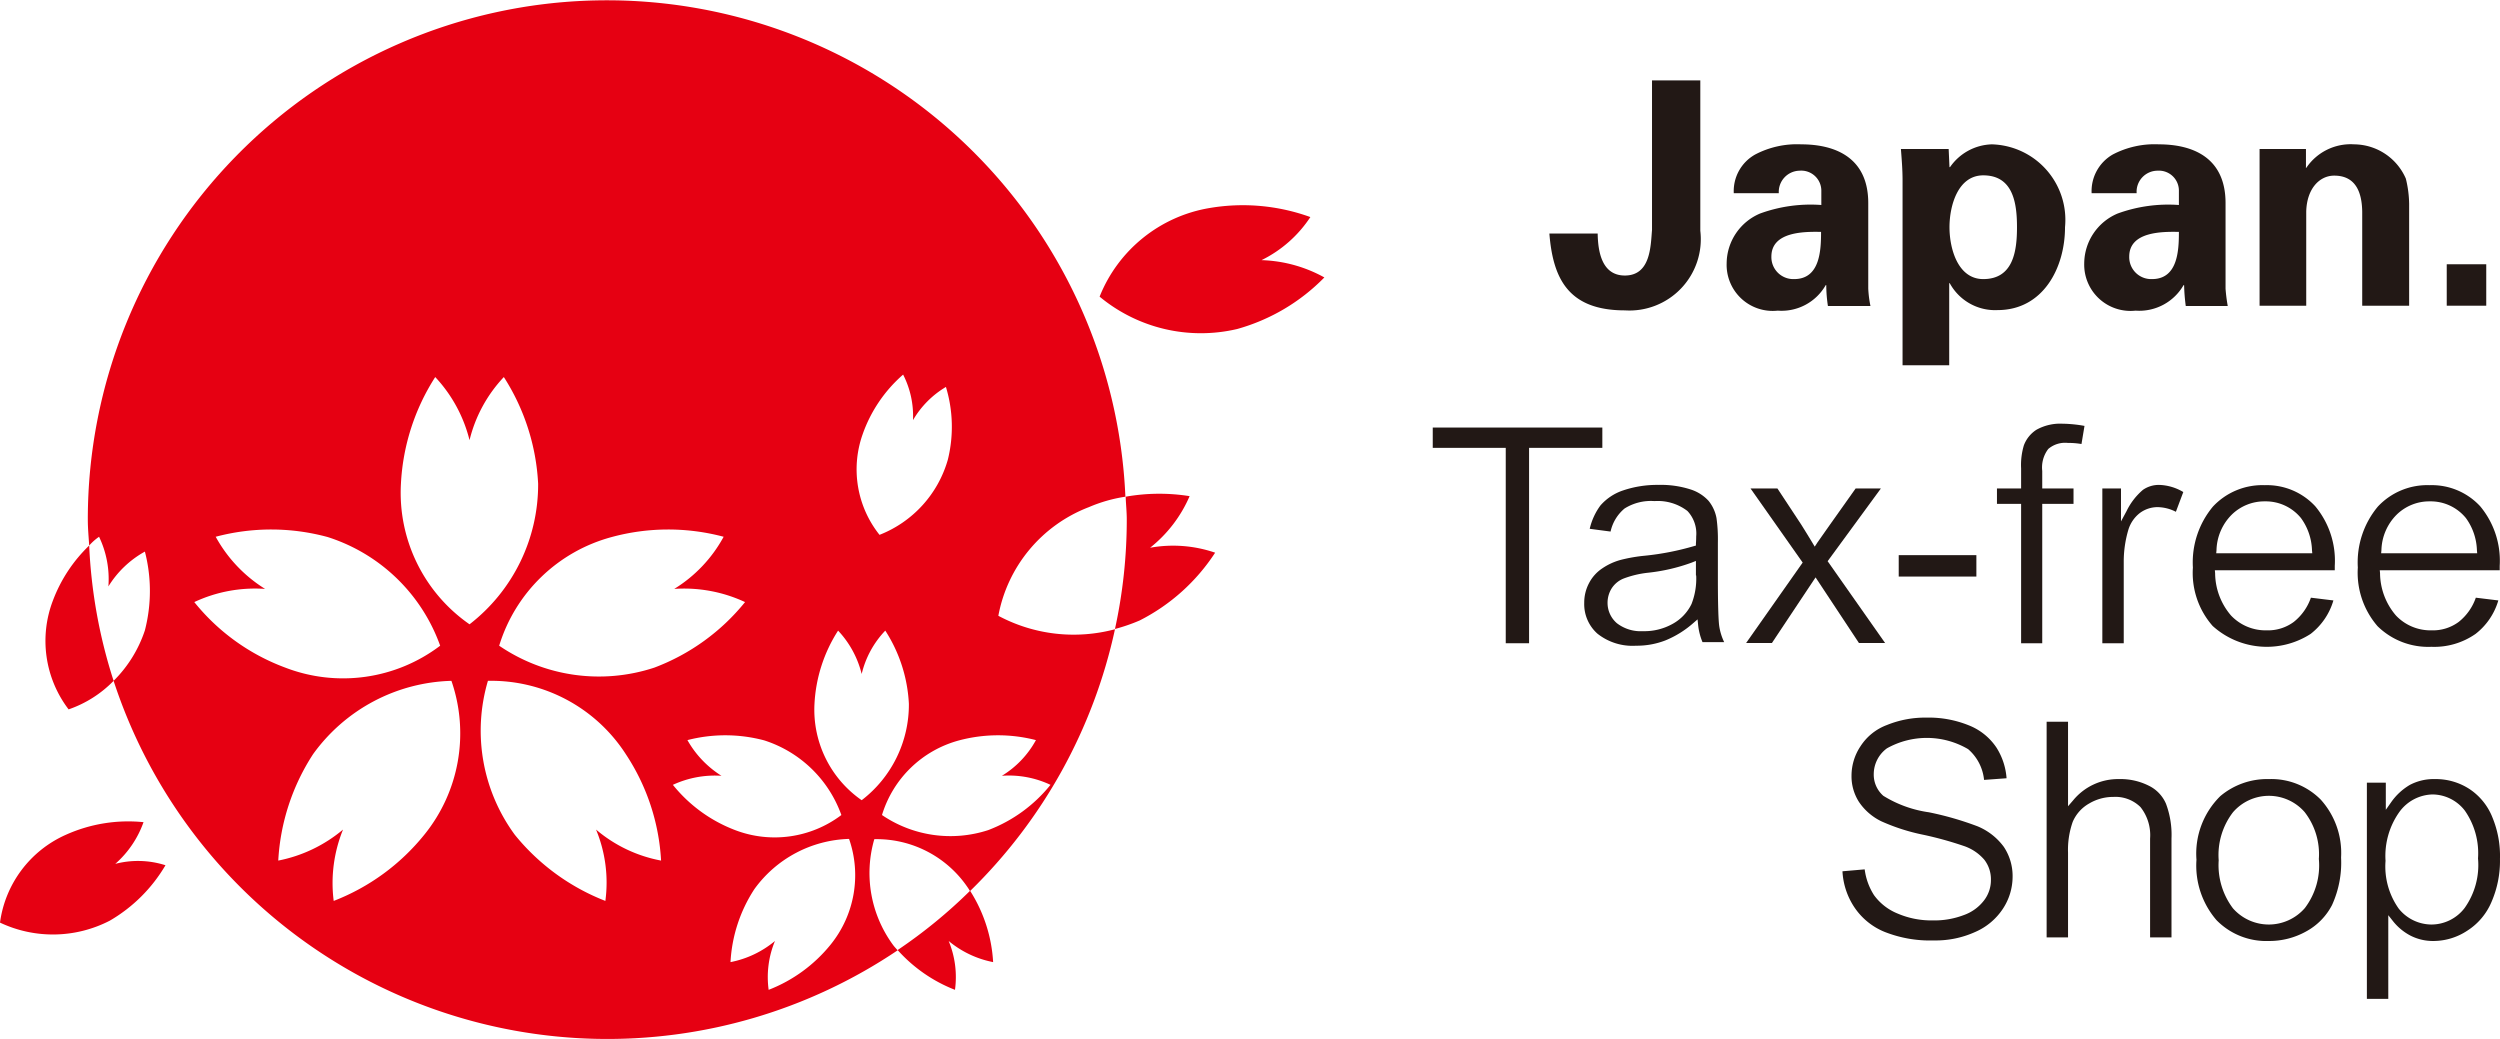 <svg xmlns="http://www.w3.org/2000/svg" viewBox="0 0 91.101 37.86">
  <defs>
    <style>
      .cls-1 {
        fill: #221815;
      }

      .cls-2 {
        fill: #e60012;
      }
    </style>
  </defs>
  <g id="Japan_Duty_Free_Shop" data-name="Japan Duty Free Shop" transform="translate(0.01)">
    <path id="Path_10" data-name="Path 10" class="cls-1" d="M61.95,2.93V8.41a2.6,2.6,0,0,1-2.75,2.9c-2.06,0-2.62-1.16-2.75-2.8h1.76c.01.59.12,1.53.99,1.53.94,0,.94-1.07.99-1.66V2.93Z"/>
    <path id="Path_11" data-name="Path 11" class="cls-1" d="M63.17,7.05a1.527,1.527,0,0,1,.78-1.42,3.28,3.28,0,0,1,1.68-.37c1.15,0,2.44.42,2.44,2.14v3.12a4.1,4.1,0,0,0,.08.63H66.6a5.063,5.063,0,0,1-.06-.76h-.02a1.853,1.853,0,0,1-1.75.93,1.679,1.679,0,0,1-1.86-1.73,1.986,1.986,0,0,1,1.22-1.81,5.367,5.367,0,0,1,2.23-.31V6.93a.732.732,0,0,0-.79-.71.774.774,0,0,0-.76.82H63.17Zm1.37,2.3a.8.8,0,0,0,.83.82c.94,0,.98-1.04.98-1.72-.59-.01-1.81-.02-1.81.9"/>
    <path id="Path_12" data-name="Path 12" class="cls-1" d="M71.03,6.09h.02a1.919,1.919,0,0,1,1.52-.83,2.754,2.754,0,0,1,2.67,3.02c0,1.47-.79,3.02-2.46,3.02a1.88,1.88,0,0,1-1.74-.98h-.02v2.99h-1.7V6.57c0-.38-.03-.76-.06-1.14H71Zm1.23,4.08c1.09,0,1.23-1.01,1.23-1.89s-.14-1.89-1.23-1.89c-.92,0-1.23,1.1-1.23,1.89s.31,1.89,1.23,1.89"/>
    <path id="Path_13" data-name="Path 13" class="cls-1" d="M76.21,7.05a1.539,1.539,0,0,1,.77-1.42,3.28,3.28,0,0,1,1.68-.37c1.15,0,2.43.42,2.43,2.14v3.12a5.894,5.894,0,0,0,.08.63H79.64a6.84,6.84,0,0,1-.06-.76h-.02a1.863,1.863,0,0,1-1.75.93,1.687,1.687,0,0,1-1.87-1.73,1.986,1.986,0,0,1,1.22-1.81,5.389,5.389,0,0,1,2.23-.31V6.93a.729.729,0,0,0-.78-.71.767.767,0,0,0-.76.82H76.21Zm1.37,2.3a.8.8,0,0,0,.83.82c.94,0,.98-1.04.98-1.72-.59-.01-1.81-.02-1.81.9"/>
    <path id="Path_14" data-name="Path 14" class="cls-1" d="M84.01,6.09l.02.03a1.95,1.95,0,0,1,1.75-.86,2.07,2.07,0,0,1,1.88,1.25,4.045,4.045,0,0,1,.12.91v3.72H86.07V7.71c-.01-.61-.18-1.31-1.02-1.31-.54,0-1,.48-1.02,1.31v3.43h-1.7V5.43h1.69v.66Z"/>
    <rect id="Rectangle_44" data-name="Rectangle 44" class="cls-1" width="1.44" height="1.51" transform="translate(89.15 9.63)"/>
    <path id="Path_15" data-name="Path 15" class="cls-2" d="M36.37,22.44a5.273,5.273,0,0,1,3.3-3.96A5.42,5.42,0,0,1,41,18.1a18.914,18.914,0,0,0-37.81.83c0,.32.03.63.05.95a1.94,1.94,0,0,1,.36-.32,3.567,3.567,0,0,1,.34,1.81A3.621,3.621,0,0,1,5.27,20.1a5.739,5.739,0,0,1,0,2.87,4.651,4.651,0,0,1-1.14,1.84A18.93,18.93,0,0,0,32.7,34.63c-.06-.07-.12-.13-.17-.2a4.427,4.427,0,0,1-.68-3.85,4.009,4.009,0,0,1,3.45,1.83.209.209,0,0,0,.04.06,18.914,18.914,0,0,0,5.28-9.54,5.825,5.825,0,0,1-4.25-.49m-4.95-6.6a5.144,5.144,0,0,1,1.48-2.19,3.319,3.319,0,0,1,.36,1.66,3.4,3.4,0,0,1,1.2-1.21,5,5,0,0,1,.07,2.65,4.17,4.17,0,0,1-2.49,2.74,3.827,3.827,0,0,1-.62-3.65m-9.14,3.73a7.85,7.85,0,0,1,4.08-.01,5.072,5.072,0,0,1-1.8,1.9,5.258,5.258,0,0,1,2.58.48,7.763,7.763,0,0,1-3.31,2.39,6.446,6.446,0,0,1-5.65-.8,5.887,5.887,0,0,1,4.1-3.96M7.07,21.94a5.218,5.218,0,0,1,2.58-.48,5.153,5.153,0,0,1-1.8-1.9,7.85,7.85,0,0,1,4.08.01,6.425,6.425,0,0,1,4.1,3.96,5.858,5.858,0,0,1-5.64.8,7.676,7.676,0,0,1-3.32-2.39m8.38,8.48a7.907,7.907,0,0,1-3.3,2.41,5.179,5.179,0,0,1,.34-2.6,5.224,5.224,0,0,1-2.36,1.13,7.9,7.9,0,0,1,1.27-3.88,6.427,6.427,0,0,1,5.04-2.67,5.863,5.863,0,0,1-.99,5.61M14.6,17.63a7.93,7.93,0,0,1,1.25-3.89,5.19,5.19,0,0,1,1.25,2.3,5.113,5.113,0,0,1,1.25-2.3,7.93,7.93,0,0,1,1.25,3.89,6.444,6.444,0,0,1-2.5,5.12,5.834,5.834,0,0,1-2.5-5.12m9.48,13.73a5.105,5.105,0,0,1-2.37-1.13,5.045,5.045,0,0,1,.34,2.6,7.969,7.969,0,0,1-3.3-2.41,6.409,6.409,0,0,1-.98-5.61,5.839,5.839,0,0,1,5.03,2.68,7.8,7.8,0,0,1,1.28,3.87m.43-2.76a3.642,3.642,0,0,1,1.77-.33,3.659,3.659,0,0,1-1.24-1.3,5.52,5.52,0,0,1,2.8.01,4.418,4.418,0,0,1,2.81,2.72,4.031,4.031,0,0,1-3.87.55,5.356,5.356,0,0,1-2.27-1.65m5.75,5.82A5.435,5.435,0,0,1,28,36.07a3.436,3.436,0,0,1,.23-1.78,3.614,3.614,0,0,1-1.62.77,5.384,5.384,0,0,1,.87-2.66,4.414,4.414,0,0,1,3.45-1.83,4.02,4.02,0,0,1-.67,3.85m1.13-5.26a4.014,4.014,0,0,1-1.72-3.51,5.452,5.452,0,0,1,.86-2.67,3.543,3.543,0,0,1,.86,1.58,3.435,3.435,0,0,1,.86-1.58,5.405,5.405,0,0,1,.86,2.67,4.388,4.388,0,0,1-1.72,3.51M36,30.25a4.433,4.433,0,0,1-3.87-.55,4.026,4.026,0,0,1,2.81-2.72,5.52,5.52,0,0,1,2.8-.01,3.466,3.466,0,0,1-1.24,1.3,3.548,3.548,0,0,1,1.77.33A5.356,5.356,0,0,1,36,30.25m-1.21,5.82a3.436,3.436,0,0,0-.23-1.78,3.614,3.614,0,0,0,1.62.77,5.4,5.4,0,0,0-.84-2.6,18.292,18.292,0,0,1-2.64,2.16,5.468,5.468,0,0,0,2.09,1.45M4.19,31.48a3.634,3.634,0,0,0,1.03-1.52,5.54,5.54,0,0,0-2.83.46,4.1,4.1,0,0,0-2.4,3.2,4.513,4.513,0,0,0,4-.07,5.639,5.639,0,0,0,2.03-2.02,3.286,3.286,0,0,0-1.83-.05m-2.27-9.6a4.113,4.113,0,0,0,.57,3.97,4.194,4.194,0,0,0,1.64-1.04,18.681,18.681,0,0,1-.89-4.93,5.428,5.428,0,0,0-1.32,2M41.9,19.96a4.846,4.846,0,0,0,1.44-1.88,7.007,7.007,0,0,0-2.33.02c.01.28.04.55.04.83a18.69,18.69,0,0,1-.43,3.99,6.4,6.4,0,0,0,.9-.31,7.127,7.127,0,0,0,2.75-2.47,4.719,4.719,0,0,0-2.37-.18M45.96,9.48a4.506,4.506,0,0,0,1.78-1.57,7.222,7.222,0,0,0-3.67-.33,5.249,5.249,0,0,0-4.01,3.23,5.777,5.777,0,0,0,5.01,1.18,7.118,7.118,0,0,0,3.18-1.88,5.024,5.024,0,0,0-2.29-.63"/>
    <path id="Path_16" data-name="Path 16" class="cls-1" d="M54.86,23.44h.85V16.32h2.67v-.74H52.2v.74h2.66Z"/>
    <path id="Path_17" data-name="Path 17" class="cls-1" d="M62.59,21.09V19.77a5.584,5.584,0,0,0-.05-.89,1.411,1.411,0,0,0-.29-.63,1.507,1.507,0,0,0-.64-.41,3.51,3.51,0,0,0-1.18-.17,3.883,3.883,0,0,0-1.29.2,1.89,1.89,0,0,0-.83.55,2.31,2.31,0,0,0-.39.85l.76.1a1.513,1.513,0,0,1,.51-.84,1.8,1.8,0,0,1,1.09-.27,1.774,1.774,0,0,1,1.2.36,1.2,1.2,0,0,1,.32.93c0,.04,0,.12-.01.26v.07l-.07.02a9.818,9.818,0,0,1-1.79.35,5.772,5.772,0,0,0-.87.15,2.22,2.22,0,0,0-.68.31,1.446,1.446,0,0,0-.48.53,1.518,1.518,0,0,0-.18.73,1.438,1.438,0,0,0,.48,1.12,2.053,2.053,0,0,0,1.41.44,2.888,2.888,0,0,0,1.06-.19,3.583,3.583,0,0,0,1.03-.64l.15-.13.02.2a2.233,2.233,0,0,0,.16.63h.79a2.051,2.051,0,0,1-.18-.58c-.03-.21-.05-.79-.05-1.73m-.79-.12a2.546,2.546,0,0,1-.17,1.04,1.643,1.643,0,0,1-.7.73,2.1,2.1,0,0,1-1.07.26,1.419,1.419,0,0,1-.95-.29.975.975,0,0,1-.34-.74.988.988,0,0,1,.15-.53.928.928,0,0,1,.44-.36,3.62,3.62,0,0,1,.89-.21,6.678,6.678,0,0,0,1.59-.37l.15-.06v.53Z"/>
    <path id="Path_18" data-name="Path 18" class="cls-1" d="M68.69,23.44l-2.1-2.99,1.94-2.65h-.92l-.95,1.34c-.13.18-.28.4-.45.64l-.09.14-.09-.15c-.1-.17-.24-.39-.4-.65l-.87-1.32h-.98l1.9,2.7-2.06,2.93h.94l1.59-2.39.41.62,1.17,1.77h.96Z"/>
    <rect id="Rectangle_45" data-name="Rectangle 45" class="cls-1" width="2.83" height="0.78" transform="translate(69.18 20.23)"/>
    <path id="Path_19" data-name="Path 19" class="cls-1" d="M73.64,23.44h.77V18.36h1.14V17.8H74.41v-.64a1.11,1.11,0,0,1,.22-.8.944.944,0,0,1,.71-.22,2.964,2.964,0,0,1,.5.04l.11-.66a4.808,4.808,0,0,0-.8-.08,1.778,1.778,0,0,0-.95.22,1.153,1.153,0,0,0-.46.57,2.506,2.506,0,0,0-.1.84v.73h-.88v.56h.88Z"/>
    <path id="Path_20" data-name="Path 20" class="cls-1" d="M78.08,17.85a2.375,2.375,0,0,0-.6.78l-.2.37V17.8H76.6v5.64h.78V20.49a4.072,4.072,0,0,1,.17-1.19,1.223,1.223,0,0,1,.41-.6,1.084,1.084,0,0,1,.65-.22,1.512,1.512,0,0,1,.67.17l.27-.72a1.813,1.813,0,0,0-.89-.26,1.018,1.018,0,0,0-.58.18"/>
    <path id="Path_21" data-name="Path 21" class="cls-1" d="M80.62,22.81a2.944,2.944,0,0,0,3.57.29,2.387,2.387,0,0,0,.83-1.22l-.82-.1a1.932,1.932,0,0,1-.62.88,1.58,1.58,0,0,1-.99.31,1.735,1.735,0,0,1-1.3-.54,2.394,2.394,0,0,1-.58-1.54l-.01-.11h4.37v-.16a3.1,3.1,0,0,0-.71-2.17,2.4,2.4,0,0,0-1.84-.77,2.466,2.466,0,0,0-1.89.78,3.175,3.175,0,0,0-.73,2.22,2.926,2.926,0,0,0,.72,2.13m.14-2.76a1.894,1.894,0,0,1,.55-1.29,1.7,1.7,0,0,1,1.22-.49,1.655,1.655,0,0,1,1.31.61,2.1,2.1,0,0,1,.4,1.17l.01.11h-3.5Z"/>
    <path id="Path_22" data-name="Path 22" class="cls-1" d="M88.59,23.57a2.628,2.628,0,0,0,1.61-.47,2.387,2.387,0,0,0,.83-1.22l-.82-.1a1.932,1.932,0,0,1-.62.88,1.58,1.58,0,0,1-.99.31,1.735,1.735,0,0,1-1.3-.54,2.394,2.394,0,0,1-.58-1.54l-.01-.11h4.37v-.16a3.1,3.1,0,0,0-.71-2.17,2.4,2.4,0,0,0-1.84-.77,2.466,2.466,0,0,0-1.89.78,3.175,3.175,0,0,0-.73,2.22,2.978,2.978,0,0,0,.72,2.14,2.637,2.637,0,0,0,1.96.75m-1.82-3.52a1.894,1.894,0,0,1,.55-1.29,1.7,1.7,0,0,1,1.22-.49,1.655,1.655,0,0,1,1.31.61,2.1,2.1,0,0,1,.4,1.17l.01.11h-3.5Z"/>
    <path id="Path_23" data-name="Path 23" class="cls-1" d="M72.05,30.11a11.383,11.383,0,0,0-1.77-.51,4.282,4.282,0,0,1-1.66-.6,1.024,1.024,0,0,1-.35-.79,1.17,1.17,0,0,1,.48-.94,2.971,2.971,0,0,1,2.96.03,1.7,1.7,0,0,1,.58,1.12l.82-.06a2.4,2.4,0,0,0-.37-1.12,2.164,2.164,0,0,0-1.01-.81,3.883,3.883,0,0,0-1.54-.28,3.7,3.7,0,0,0-1.44.27,1.959,1.959,0,0,0-.96.77,1.931,1.931,0,0,0-.33,1.08,1.727,1.727,0,0,0,.27.95,2.067,2.067,0,0,0,.82.71,7.2,7.2,0,0,0,1.53.49,12.94,12.94,0,0,1,1.45.4,1.7,1.7,0,0,1,.77.51,1.164,1.164,0,0,1,.24.73,1.21,1.21,0,0,1-.25.75,1.6,1.6,0,0,1-.75.54,2.988,2.988,0,0,1-1.12.19,3.111,3.111,0,0,1-1.28-.25,1.979,1.979,0,0,1-.86-.67,2.274,2.274,0,0,1-.34-.94l-.81.07a2.6,2.6,0,0,0,.42,1.29,2.424,2.424,0,0,0,1.12.92,4.488,4.488,0,0,0,1.79.31,3.485,3.485,0,0,0,1.51-.31,2.3,2.3,0,0,0,1.01-.85,2.129,2.129,0,0,0,.35-1.16,1.915,1.915,0,0,0-.32-1.09,2.253,2.253,0,0,0-.96-.75"/>
    <path id="Path_24" data-name="Path 24" class="cls-1" d="M78.29,28.63a2.294,2.294,0,0,0-1.08-.24,2.12,2.12,0,0,0-1.67.77l-.19.22V26.3h-.78v7.86h.78V31.07a3.065,3.065,0,0,1,.17-1.12,1.39,1.39,0,0,1,.6-.67,1.713,1.713,0,0,1,.88-.24,1.3,1.3,0,0,1,.99.37,1.647,1.647,0,0,1,.35,1.15v3.6h.78v-3.6a3.234,3.234,0,0,0-.2-1.27,1.3,1.3,0,0,0-.63-.66"/>
    <path id="Path_25" data-name="Path 25" class="cls-1" d="M82.67,28.39a2.653,2.653,0,0,0-1.77.62,2.943,2.943,0,0,0-.87,2.32,3.044,3.044,0,0,0,.73,2.2,2.537,2.537,0,0,0,1.91.76,2.754,2.754,0,0,0,1.36-.35,2.289,2.289,0,0,0,.94-.96,3.72,3.72,0,0,0,.33-1.73,2.9,2.9,0,0,0-.74-2.11,2.538,2.538,0,0,0-1.89-.75m1.31,4.7a1.74,1.74,0,0,1-2.62.01,2.611,2.611,0,0,1-.52-1.75,2.559,2.559,0,0,1,.52-1.75,1.729,1.729,0,0,1,2.61-.01,2.5,2.5,0,0,1,.52,1.71,2.571,2.571,0,0,1-.51,1.79"/>
    <path id="Path_26" data-name="Path 26" class="cls-1" d="M90.82,29.8a2.221,2.221,0,0,0-.83-1.04,2.248,2.248,0,0,0-1.26-.37,1.868,1.868,0,0,0-.92.21,2.171,2.171,0,0,0-.69.64l-.19.27v-.99h-.69V36.4h.78V33.35l.19.24a2,2,0,0,0,.61.5,1.8,1.8,0,0,0,.84.2,2.238,2.238,0,0,0,1.23-.37,2.3,2.3,0,0,0,.89-1.05,3.762,3.762,0,0,0,.31-1.57,3.676,3.676,0,0,0-.27-1.5M89.8,33.09a1.524,1.524,0,0,1-1.21.6,1.539,1.539,0,0,1-1.19-.58,2.657,2.657,0,0,1-.48-1.74,2.766,2.766,0,0,1,.51-1.79,1.537,1.537,0,0,1,1.2-.63,1.5,1.5,0,0,1,1.18.59,2.713,2.713,0,0,1,.48,1.74,2.7,2.7,0,0,1-.49,1.81"/>
  </g>
</svg>
